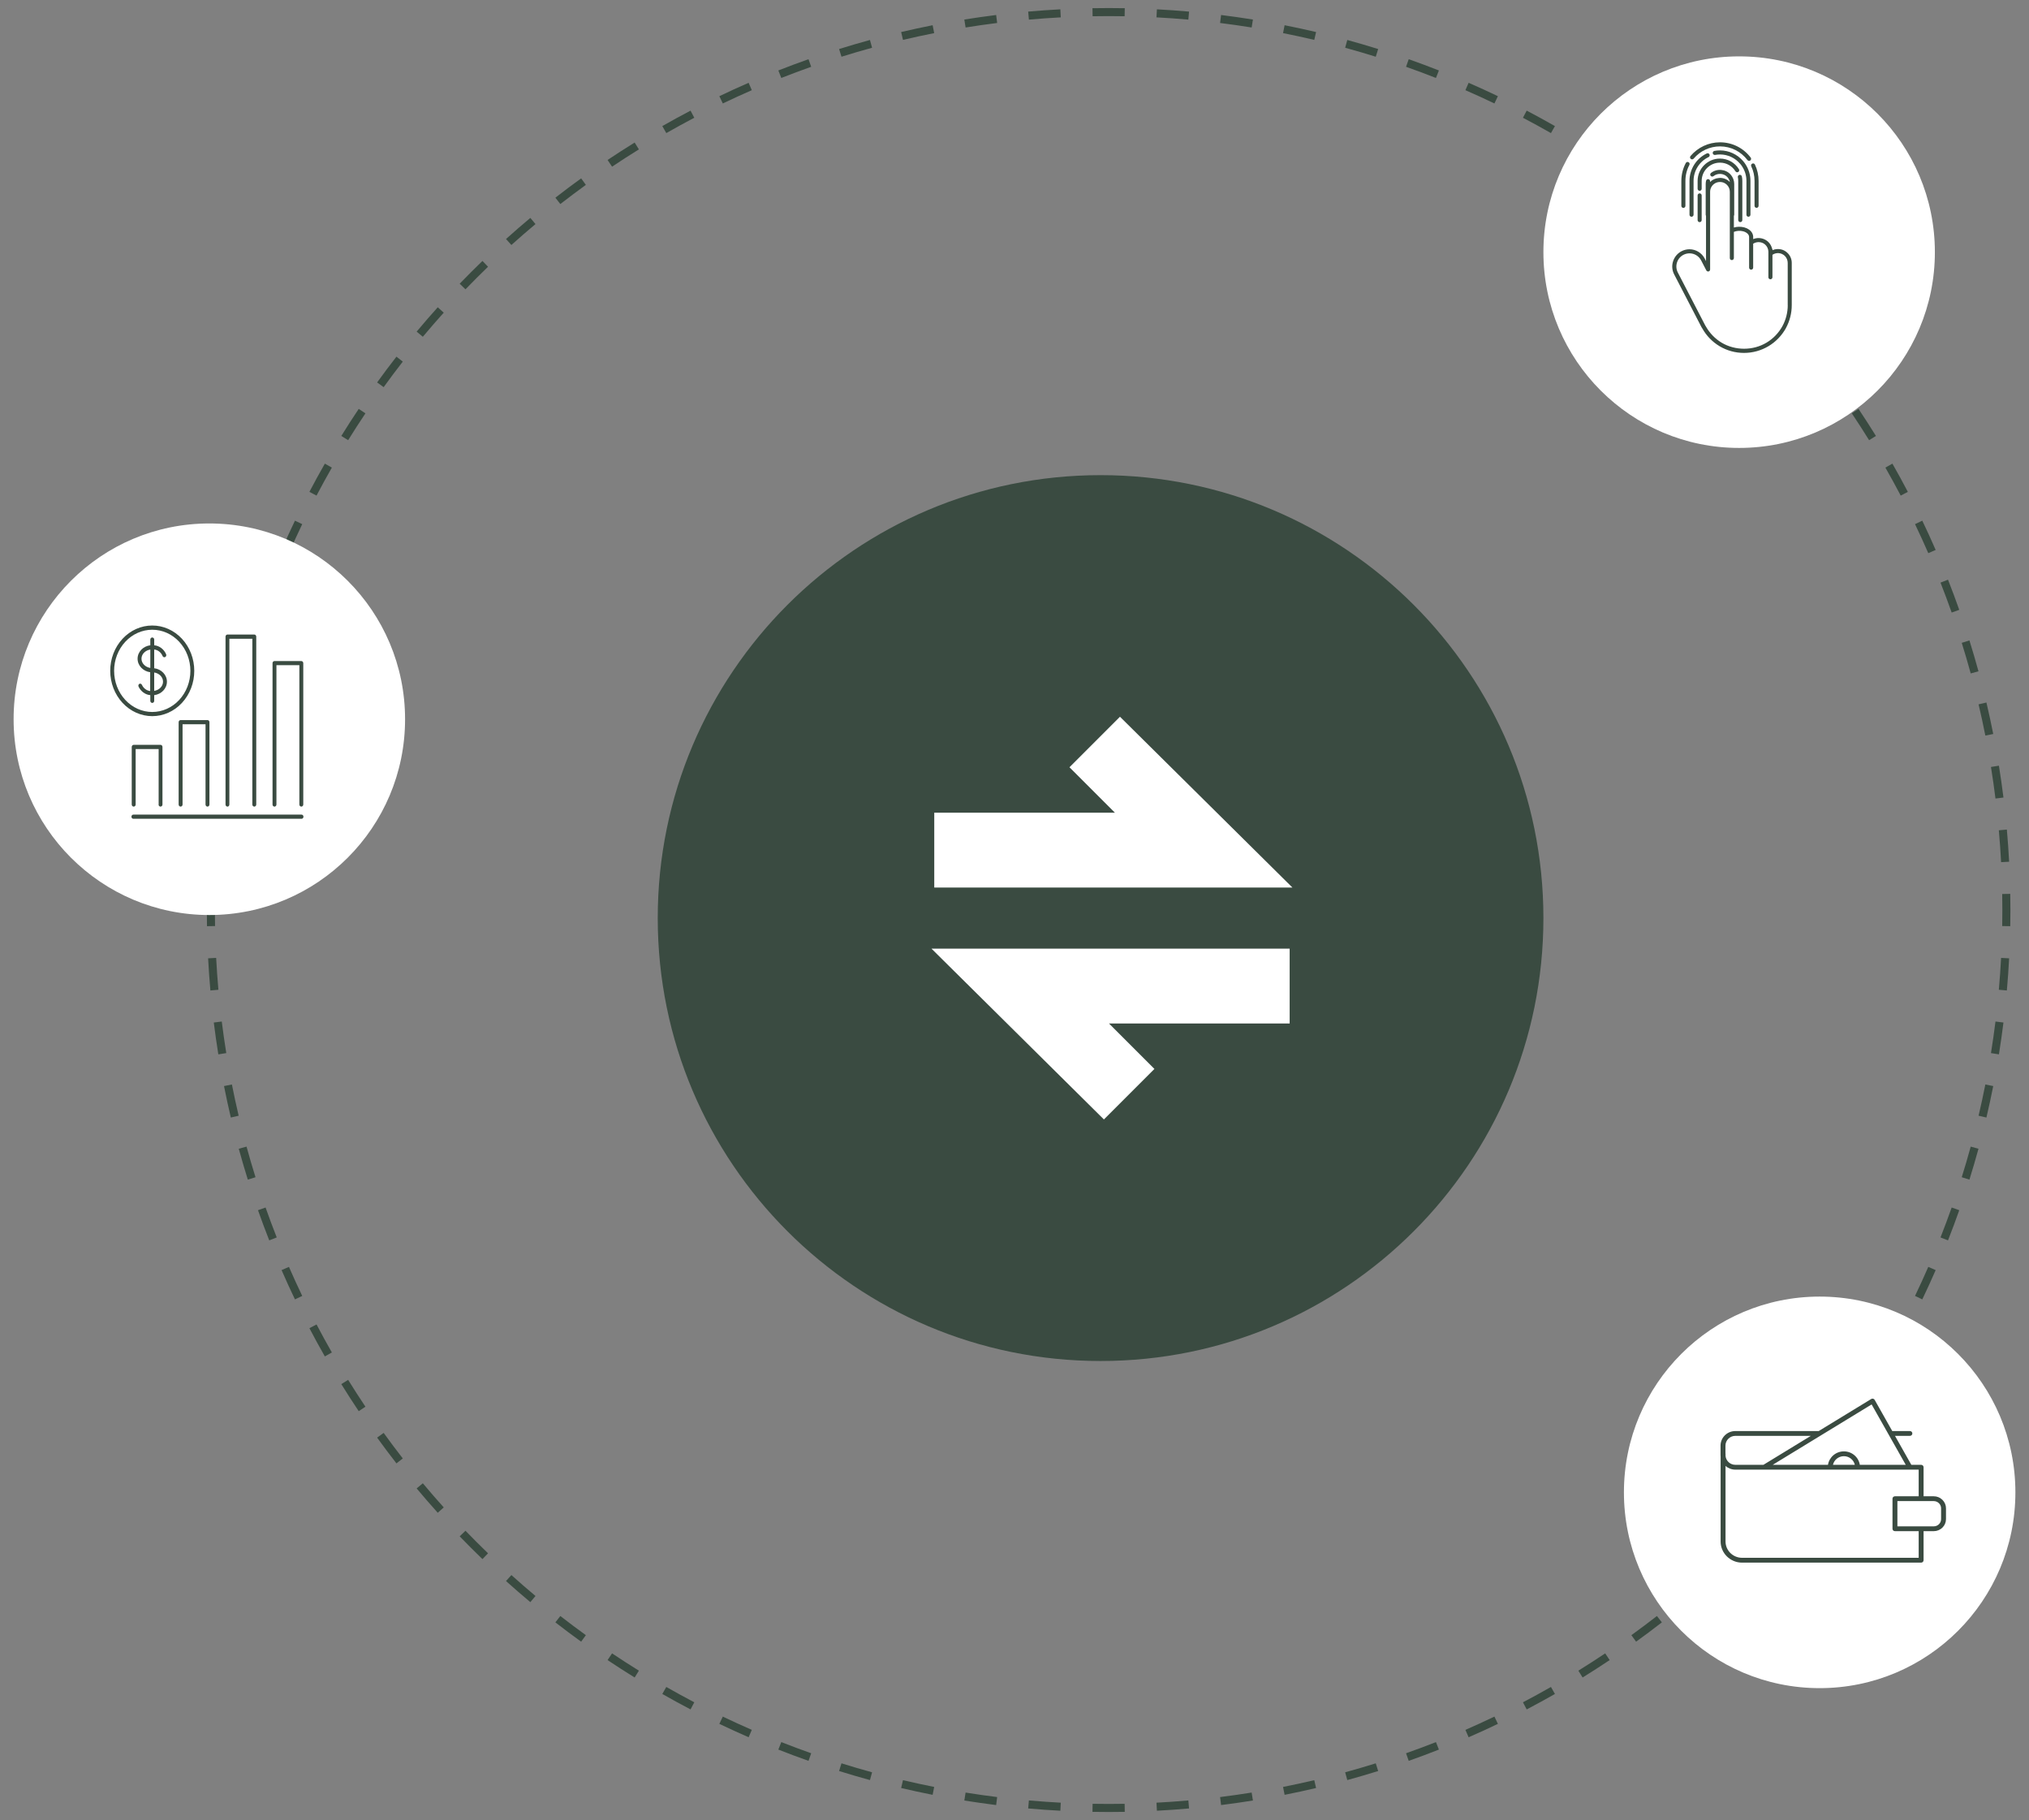<svg width="126" height="113" viewBox="0 0 126 113" fill="none" xmlns="http://www.w3.org/2000/svg">
<rect x="0" y="0" width="126" height="113" fill="#808080" stroke="none"/>
<path d="M95.845 57C95.845 72.188 83.533 84.5 68.345 84.5C53.157 84.5 40.845 72.188 40.845 57C40.845 41.812 53.157 29.5 68.345 29.5C83.533 29.5 95.845 41.812 95.845 57Z" fill="#3A4B41"/>
<path fill-rule="evenodd" clip-rule="evenodd" d="M124.836 57.503L124.336 57.495C124.342 57.164 124.345 56.832 124.345 56.5C124.345 56.168 124.342 55.836 124.336 55.505L124.836 55.497C124.842 55.83 124.845 56.165 124.845 56.5C124.845 56.835 124.842 57.17 124.836 57.503ZM124.766 53.502L124.267 53.528C124.232 52.865 124.185 52.205 124.127 51.549L124.625 51.505C124.684 52.167 124.731 52.833 124.766 53.502ZM124.414 49.516L123.918 49.578C123.836 48.921 123.743 48.268 123.638 47.618L124.132 47.539C124.237 48.194 124.331 48.853 124.414 49.516ZM123.779 45.571L123.289 45.668C123.16 45.018 123.02 44.372 122.869 43.73L123.356 43.616C123.508 44.263 123.649 44.915 123.779 45.571ZM122.863 41.679L122.38 41.811C122.206 41.173 122.02 40.539 121.823 39.911L122.301 39.762C122.499 40.396 122.686 41.035 122.863 41.679ZM121.669 37.863L121.198 38.03C120.977 37.406 120.746 36.787 120.505 36.173L120.97 35.99C121.214 36.609 121.447 37.234 121.669 37.863ZM120.204 34.144L119.746 34.343C119.482 33.737 119.207 33.137 118.922 32.542L119.373 32.326C119.661 32.926 119.938 33.532 120.204 34.144ZM118.476 30.538L118.033 30.77C117.727 30.185 117.409 29.605 117.082 29.032L117.517 28.785C117.847 29.363 118.167 29.947 118.476 30.538ZM116.495 27.066C116.144 26.499 115.783 25.939 115.413 25.386L114.997 25.664C115.364 26.212 115.722 26.767 116.07 27.329L116.495 27.066ZM114.271 23.744L113.865 24.037C113.479 23.501 113.082 22.973 112.677 22.451L113.071 22.144C113.48 22.67 113.88 23.203 114.271 23.744ZM111.816 20.589L111.433 20.909C111.009 20.403 110.576 19.904 110.134 19.412L110.506 19.078C110.952 19.574 111.388 20.077 111.816 20.589ZM109.144 17.615L108.784 17.962C108.325 17.487 107.858 17.02 107.383 16.561L107.73 16.201C108.209 16.664 108.681 17.136 109.144 17.615ZM106.267 14.839L105.933 15.211C105.441 14.769 104.942 14.336 104.436 13.912L104.756 13.529C105.268 13.957 105.771 14.393 106.267 14.839ZM103.201 12.274L102.894 12.668C102.372 12.263 101.844 11.867 101.308 11.479L101.601 11.074C102.141 11.465 102.675 11.864 103.201 12.274ZM99.959 9.932L99.681 10.348C99.133 9.981 98.578 9.623 98.016 9.275L98.279 8.85C98.846 9.201 99.406 9.562 99.959 9.932ZM96.561 7.828L96.313 8.263C95.74 7.936 95.16 7.618 94.574 7.311L94.807 6.869C95.397 7.178 95.982 7.498 96.561 7.828ZM93.019 5.972L92.803 6.423C92.208 6.138 91.608 5.863 91.001 5.599L91.201 5.141C91.813 5.407 92.419 5.684 93.019 5.972ZM89.355 4.375L89.172 4.84C88.558 4.599 87.939 4.368 87.315 4.147L87.481 3.676C88.111 3.898 88.736 4.131 89.355 4.375ZM85.583 3.044L85.434 3.522C84.805 3.325 84.172 3.139 83.534 2.965L83.666 2.482C84.31 2.659 84.949 2.846 85.583 3.044ZM81.729 1.989L81.615 2.476C80.973 2.325 80.327 2.185 79.677 2.056L79.774 1.566C80.43 1.696 81.082 1.837 81.729 1.989ZM77.806 1.213L77.727 1.707C77.077 1.602 76.424 1.509 75.767 1.427L75.829 0.931C76.491 1.014 77.151 1.108 77.806 1.213ZM73.84 0.72L73.796 1.218C73.139 1.16 72.48 1.113 71.817 1.078L71.843 0.579C72.512 0.614 73.178 0.661 73.84 0.72ZM69.848 0.509L69.84 1.009C69.509 1.003 69.177 1 68.845 1C68.513 1 68.181 1.003 67.85 1.009L67.842 0.509C68.175 0.503 68.51 0.5 68.845 0.5C69.18 0.5 69.515 0.503 69.848 0.509ZM65.847 0.579L65.873 1.078C65.21 1.113 64.55 1.16 63.894 1.218L63.85 0.72C64.512 0.661 65.178 0.614 65.847 0.579ZM61.861 0.931L61.923 1.427C61.266 1.509 60.613 1.602 59.963 1.707L59.884 1.213C60.539 1.108 61.199 1.014 61.861 0.931ZM57.916 1.566L58.013 2.056C57.363 2.185 56.717 2.325 56.075 2.476L55.961 1.989C56.608 1.837 57.26 1.696 57.916 1.566ZM54.024 2.482L54.156 2.965C53.518 3.139 52.884 3.325 52.256 3.522L52.107 3.044C52.741 2.846 53.38 2.659 54.024 2.482ZM50.208 3.676L50.375 4.147C49.751 4.368 49.132 4.599 48.518 4.84L48.335 4.375C48.954 4.131 49.579 3.898 50.208 3.676ZM46.489 5.141L46.688 5.599C46.082 5.863 45.482 6.138 44.887 6.423L44.671 5.972C45.271 5.684 45.877 5.407 46.489 5.141ZM42.883 6.869L43.115 7.311C42.53 7.618 41.95 7.936 41.377 8.263L41.129 7.828C41.708 7.498 42.292 7.178 42.883 6.869ZM39.411 8.85L39.675 9.275C39.112 9.623 38.557 9.981 38.009 10.348L37.73 9.932C38.284 9.562 38.844 9.201 39.411 8.85ZM36.089 11.074L36.382 11.479C35.846 11.867 35.318 12.263 34.796 12.668L34.489 12.274C35.015 11.864 35.548 11.465 36.089 11.074ZM32.934 13.529L33.254 13.912C32.748 14.336 32.248 14.769 31.757 15.211L31.423 14.839C31.919 14.393 32.422 13.957 32.934 13.529ZM29.96 16.201L30.307 16.561C29.832 17.02 29.365 17.487 28.906 17.962L28.546 17.615C29.009 17.136 29.48 16.664 29.96 16.201ZM27.184 19.078L27.556 19.412C27.114 19.904 26.681 20.403 26.257 20.909L25.874 20.589C26.302 20.077 26.738 19.574 27.184 19.078ZM24.619 22.144L25.013 22.451C24.608 22.973 24.211 23.501 23.825 24.037L23.419 23.744C23.81 23.203 24.209 22.67 24.619 22.144ZM22.277 25.386L22.693 25.664C22.326 26.212 21.968 26.767 21.62 27.329L21.195 27.066C21.546 26.499 21.907 25.939 22.277 25.386ZM20.173 28.785L20.608 29.032C20.28 29.605 19.963 30.185 19.656 30.77L19.214 30.538C19.523 29.948 19.843 29.363 20.173 28.785ZM18.317 32.326L18.768 32.542C18.483 33.137 18.208 33.737 17.944 34.343L17.486 34.144C17.752 33.532 18.029 32.926 18.317 32.326ZM16.72 35.99L17.185 36.173C16.944 36.787 16.712 37.406 16.492 38.03L16.021 37.864C16.243 37.234 16.476 36.609 16.72 35.99ZM15.389 39.762L15.867 39.911C15.67 40.539 15.484 41.173 15.31 41.811L14.827 41.679C15.004 41.035 15.191 40.396 15.389 39.762ZM14.334 43.616L14.821 43.73C14.67 44.372 14.53 45.018 14.401 45.668L13.911 45.571C14.041 44.915 14.182 44.263 14.334 43.616ZM13.558 47.539L14.052 47.618C13.947 48.268 13.854 48.921 13.772 49.578L13.276 49.516C13.359 48.853 13.453 48.194 13.558 47.539ZM13.065 51.505L13.563 51.549C13.505 52.205 13.458 52.865 13.423 53.528L12.924 53.502C12.959 52.833 13.006 52.167 13.065 51.505ZM12.854 55.497C12.848 55.83 12.845 56.165 12.845 56.5C12.845 56.835 12.848 57.17 12.854 57.503L13.354 57.495C13.348 57.164 13.345 56.832 13.345 56.5C13.345 56.168 13.348 55.836 13.354 55.505L12.854 55.497ZM12.924 59.498L13.423 59.472C13.458 60.135 13.505 60.795 13.563 61.451L13.065 61.495C13.006 60.833 12.959 60.167 12.924 59.498ZM13.276 63.484L13.772 63.422C13.854 64.079 13.947 64.732 14.052 65.382L13.558 65.461C13.453 64.806 13.359 64.147 13.276 63.484ZM13.911 67.429L14.401 67.332C14.53 67.982 14.67 68.628 14.821 69.27L14.334 69.384C14.182 68.737 14.041 68.085 13.911 67.429ZM14.827 71.321L15.31 71.189C15.484 71.827 15.67 72.461 15.867 73.089L15.389 73.238C15.191 72.604 15.004 71.965 14.827 71.321ZM16.021 75.137C16.243 75.766 16.476 76.391 16.72 77.01L17.185 76.827C16.944 76.213 16.712 75.594 16.492 74.97L16.021 75.137ZM17.486 78.856L17.944 78.656C18.208 79.263 18.483 79.863 18.768 80.458L18.317 80.674C18.029 80.074 17.752 79.468 17.486 78.856ZM19.214 82.462L19.657 82.23C19.963 82.815 20.281 83.395 20.608 83.968L20.173 84.216C19.843 83.637 19.523 83.053 19.214 82.462ZM21.195 85.934L21.62 85.671C21.968 86.233 22.326 86.788 22.693 87.336L22.277 87.615C21.907 87.061 21.546 86.501 21.195 85.934ZM23.419 89.256L23.825 88.963C24.211 89.499 24.608 90.028 25.013 90.549L24.619 90.856C24.209 90.33 23.81 89.796 23.419 89.256ZM25.874 92.411L26.257 92.091C26.681 92.597 27.114 93.097 27.556 93.588L27.184 93.922C26.738 93.426 26.302 92.923 25.874 92.411ZM28.546 95.385L28.906 95.038C29.365 95.513 29.832 95.98 30.307 96.439L29.96 96.799C29.481 96.336 29.009 95.864 28.546 95.385ZM31.423 98.161L31.757 97.789C32.248 98.231 32.748 98.664 33.254 99.088L32.934 99.471C32.422 99.043 31.919 98.607 31.423 98.161ZM34.489 100.727L34.796 100.332C35.318 100.737 35.846 101.134 36.382 101.521L36.089 101.926C35.548 101.535 35.015 101.136 34.489 100.727ZM37.73 103.068L38.009 102.652C38.557 103.019 39.112 103.377 39.675 103.725L39.411 104.15C38.844 103.799 38.284 103.438 37.73 103.068ZM41.129 105.172L41.377 104.737C41.95 105.064 42.53 105.382 43.115 105.689L42.883 106.131C42.292 105.822 41.708 105.502 41.129 105.172ZM44.671 107.028L44.887 106.577C45.482 106.862 46.082 107.137 46.688 107.401L46.489 107.859C45.877 107.593 45.271 107.316 44.671 107.028ZM48.335 108.625L48.518 108.16C49.132 108.401 49.751 108.632 50.375 108.853L50.208 109.324C49.579 109.102 48.954 108.869 48.335 108.625ZM52.107 109.956L52.256 109.478C52.884 109.675 53.518 109.861 54.156 110.035L54.024 110.518C53.38 110.341 52.741 110.154 52.107 109.956ZM55.961 111.011L56.075 110.524C56.717 110.675 57.363 110.815 58.013 110.944L57.916 111.434C57.26 111.304 56.608 111.163 55.961 111.011ZM59.884 111.787L59.963 111.293C60.613 111.398 61.266 111.491 61.923 111.573L61.861 112.069C61.199 111.986 60.539 111.892 59.884 111.787ZM63.85 112.28L63.894 111.782C64.55 111.84 65.21 111.887 65.873 111.922L65.847 112.421C65.178 112.386 64.512 112.339 63.85 112.28ZM67.842 112.491L67.85 111.991C68.181 111.997 68.513 112 68.845 112C69.177 112 69.509 111.997 69.84 111.991L69.848 112.491C69.515 112.497 69.18 112.5 68.845 112.5C68.51 112.5 68.175 112.497 67.842 112.491ZM71.843 112.421L71.817 111.922C72.48 111.887 73.139 111.84 73.796 111.782L73.84 112.28C73.178 112.339 72.512 112.386 71.843 112.421ZM75.829 112.069L75.767 111.573C76.424 111.491 77.077 111.398 77.727 111.293L77.806 111.787C77.151 111.892 76.492 111.986 75.829 112.069ZM79.774 111.434L79.677 110.944C80.327 110.815 80.973 110.675 81.615 110.524L81.729 111.011C81.082 111.163 80.43 111.304 79.774 111.434ZM83.666 110.518L83.534 110.035C84.172 109.861 84.806 109.675 85.434 109.478L85.583 109.956C84.949 110.154 84.31 110.341 83.666 110.518ZM87.481 109.324L87.315 108.853C87.939 108.632 88.558 108.401 89.172 108.16L89.355 108.625C88.736 108.869 88.111 109.102 87.481 109.324ZM91.201 107.859L91.001 107.401C91.608 107.137 92.208 106.862 92.803 106.577L93.019 107.028C92.419 107.316 91.813 107.593 91.201 107.859ZM94.807 106.131L94.575 105.689C95.16 105.382 95.74 105.064 96.313 104.737L96.561 105.172C95.982 105.502 95.397 105.822 94.807 106.131ZM98.279 104.15C98.846 103.799 99.406 103.438 99.96 103.068L99.681 102.652C99.133 103.019 98.578 103.377 98.016 103.725L98.279 104.15ZM101.601 101.926L101.308 101.521C101.844 101.134 102.372 100.737 102.894 100.332L103.201 100.726C102.675 101.136 102.142 101.535 101.601 101.926ZM104.756 99.471L104.436 99.088C104.942 98.664 105.441 98.231 105.933 97.789L106.267 98.161C105.771 98.607 105.268 99.043 104.756 99.471ZM107.73 96.799L107.383 96.439C107.858 95.98 108.325 95.513 108.784 95.038L109.144 95.385C108.681 95.864 108.209 96.336 107.73 96.799ZM110.506 93.922L110.134 93.588C110.576 93.096 111.009 92.597 111.433 92.091L111.816 92.411C111.388 92.923 110.952 93.426 110.506 93.922ZM113.071 90.856L112.677 90.549C113.082 90.028 113.479 89.499 113.865 88.963L114.271 89.256C113.88 89.796 113.48 90.33 113.071 90.856ZM115.413 87.615L114.997 87.336C115.364 86.788 115.722 86.233 116.07 85.671L116.495 85.934C116.144 86.501 115.783 87.061 115.413 87.615ZM117.517 84.216C117.847 83.637 118.167 83.052 118.476 82.462L118.034 82.23C117.727 82.815 117.409 83.395 117.082 83.968L117.517 84.216ZM119.373 80.674L118.922 80.458C119.207 79.863 119.482 79.263 119.746 78.656L120.204 78.856C119.938 79.468 119.661 80.074 119.373 80.674ZM120.97 77.01L120.505 76.827C120.746 76.213 120.977 75.594 121.198 74.97L121.669 75.137C121.447 75.766 121.214 76.391 120.97 77.01ZM122.301 73.238L121.823 73.089C122.02 72.461 122.206 71.827 122.38 71.189L122.863 71.321C122.686 71.965 122.499 72.604 122.301 73.238ZM123.356 69.384L122.869 69.27C123.02 68.628 123.16 67.982 123.289 67.332L123.779 67.429C123.649 68.085 123.508 68.737 123.356 69.384ZM124.132 65.461L123.638 65.382C123.743 64.732 123.836 64.079 123.918 63.422L124.414 63.484C124.331 64.147 124.237 64.806 124.132 65.461ZM124.625 61.495L124.127 61.451C124.185 60.795 124.232 60.135 124.267 59.472L124.766 59.498C124.731 60.167 124.684 60.833 124.625 61.495Z" fill="#3A4B41"/>
<path d="M80.087 63.544H68.867L71.689 66.366L68.553 69.502L57.845 58.898H80.087V63.544Z" fill="white"/>
<path d="M80.258 55.103H58.017V50.458H69.237L66.414 47.636L69.55 44.5L80.258 55.103Z" fill="white"/>
<path d="M120.155 15.655C120.155 22.368 114.713 27.81 108 27.81C101.287 27.81 95.845 22.368 95.845 15.655C95.845 8.942 101.287 3.5 108 3.5C114.713 3.5 120.155 8.942 120.155 15.655Z" fill="white"/>
<path d="M25.155 44.655C25.155 51.368 19.713 56.81 13 56.81C6.287 56.81 0.845 51.368 0.845 44.655C0.845 37.942 6.287 32.5 13 32.5C19.713 32.5 25.155 37.942 25.155 44.655Z" fill="white"/>
<path d="M125.155 92.655C125.155 99.368 119.713 104.81 113 104.81C106.287 104.81 100.845 99.368 100.845 92.655C100.845 85.942 106.287 80.5 113 80.5C119.713 80.5 125.155 85.942 125.155 92.655Z" fill="white"/>
<path d="M120.085 92.898H119.453V91.094C119.453 91.011 119.385 90.945 119.301 90.945C119.297 90.945 119.293 90.947 119.289 90.947C119.285 90.947 119.282 90.945 119.278 90.945H118.693L117.678 89.147H118.604C118.688 89.147 118.756 89.081 118.756 88.998C118.756 88.915 118.688 88.848 118.604 88.848H117.509L116.416 86.913C116.396 86.877 116.362 86.851 116.321 86.841C116.282 86.83 116.238 86.837 116.203 86.858L112.942 88.848H107.765C107.258 88.848 106.845 89.254 106.845 89.752V90.339C106.845 90.372 106.847 90.403 106.85 90.436V95.707C106.85 96.43 107.448 97.018 108.184 97.018H119.301C119.385 97.018 119.453 96.951 119.453 96.868V95.064H120.085C120.288 95.064 120.479 94.986 120.623 94.844C120.766 94.704 120.845 94.516 120.845 94.317V93.645C120.845 93.446 120.766 93.258 120.622 93.117C120.479 92.975 120.288 92.898 120.085 92.898ZM116.227 87.196L118.346 90.945H115.494C115.42 90.473 115.005 90.11 114.505 90.11C114.005 90.11 113.591 90.473 113.517 90.945H110.085L116.227 87.196ZM115.184 90.945H113.826C113.896 90.639 114.173 90.409 114.505 90.409C114.837 90.409 115.114 90.639 115.184 90.945ZM107.765 89.147H112.452L109.508 90.945H107.765C107.444 90.945 107.182 90.701 107.155 90.391V90.26C107.155 90.251 107.151 90.242 107.15 90.234V89.753C107.15 89.419 107.426 89.147 107.765 89.147ZM119.149 96.718H108.184C107.617 96.718 107.155 96.264 107.155 95.706V91.015C107.317 91.157 107.531 91.244 107.765 91.244L119.149 91.244V92.898H117.676C117.591 92.898 117.523 92.965 117.523 93.047V94.915C117.523 94.998 117.591 95.064 117.676 95.064H119.149L119.149 96.718ZM120.541 94.317C120.541 94.437 120.493 94.549 120.407 94.634C120.321 94.719 120.207 94.765 120.085 94.765L117.828 94.765V93.197H120.085C120.204 93.197 120.322 93.245 120.407 93.329C120.493 93.413 120.541 93.525 120.541 93.645V94.317Z" fill="#3A4B41"/>
<path d="M9.852 49.949V46.505H8.424V49.949C8.424 50.021 8.369 50.079 8.303 50.079C8.236 50.079 8.181 50.021 8.181 49.949V46.375C8.181 46.302 8.236 46.244 8.303 46.244H9.968C10 46.244 10.031 46.258 10.054 46.282C10.076 46.307 10.089 46.34 10.089 46.375V49.949C10.089 50.021 10.035 50.079 9.968 50.079C9.901 50.079 9.847 50.021 9.847 49.949H9.852ZM11.094 44.837V49.949C11.094 50.021 11.149 50.079 11.215 50.079C11.282 50.079 11.337 50.021 11.337 49.949V44.966H12.764L12.764 49.949C12.764 50.021 12.818 50.079 12.885 50.079C12.952 50.079 13.006 50.021 13.006 49.949V44.837C13.006 44.802 12.994 44.769 12.971 44.745C12.948 44.72 12.917 44.707 12.885 44.707H11.22C11.187 44.705 11.155 44.718 11.131 44.743C11.108 44.767 11.094 44.801 11.094 44.837ZM14.122 50.081C14.154 50.081 14.185 50.068 14.207 50.043C14.23 50.019 14.243 49.985 14.243 49.951V39.657H15.671L15.67 49.949C15.67 50.021 15.725 50.079 15.792 50.079C15.858 50.079 15.913 50.021 15.913 49.949V39.526C15.913 39.492 15.9 39.458 15.878 39.434C15.855 39.41 15.824 39.395 15.792 39.395H14.126C14.06 39.395 14.005 39.454 14.005 39.526V49.949C14.005 49.984 14.018 50.017 14.041 50.042C14.064 50.066 14.096 50.08 14.128 50.079L14.122 50.081ZM18.71 41.042H17.045C16.978 41.042 16.924 41.101 16.924 41.173V49.949C16.924 50.021 16.978 50.079 17.045 50.079C17.112 50.079 17.166 50.021 17.166 49.949V41.299H18.591V49.949C18.591 50.021 18.645 50.079 18.712 50.079C18.779 50.079 18.833 50.021 18.833 49.949V41.173C18.833 41.138 18.82 41.105 18.797 41.08C18.774 41.055 18.743 41.042 18.71 41.042ZM18.71 50.576H8.297C8.263 50.571 8.228 50.583 8.202 50.608C8.177 50.633 8.162 50.668 8.162 50.705C8.162 50.743 8.177 50.778 8.202 50.803C8.228 50.828 8.263 50.839 8.297 50.835H18.71C18.744 50.839 18.779 50.828 18.805 50.803C18.83 50.778 18.845 50.743 18.845 50.705C18.845 50.668 18.83 50.633 18.805 50.608C18.779 50.583 18.744 50.571 18.71 50.576ZM6.845 41.651C6.844 40.905 7.119 40.188 7.609 39.661C8.097 39.133 8.762 38.836 9.453 38.836C10.146 38.835 10.81 39.132 11.3 39.659C11.789 40.187 12.064 40.903 12.064 41.649C12.065 42.396 11.79 43.111 11.3 43.639C10.811 44.167 10.147 44.463 9.455 44.463C8.763 44.463 8.1 44.166 7.61 43.639C7.121 43.112 6.846 42.397 6.845 41.651ZM7.087 41.651C7.087 42.328 7.337 42.978 7.781 43.456C8.224 43.935 8.827 44.204 9.455 44.204C10.083 44.204 10.685 43.935 11.129 43.456C11.573 42.978 11.823 42.328 11.823 41.651C11.823 40.974 11.573 40.325 11.129 39.846C10.685 39.367 10.083 39.098 9.455 39.098C8.827 39.098 8.225 39.367 7.78 39.846C7.336 40.324 7.086 40.974 7.086 41.651L7.087 41.651ZM8.544 40.897C8.544 40.471 8.889 40.117 9.334 40.063V39.709C9.334 39.637 9.388 39.578 9.455 39.578C9.522 39.578 9.576 39.637 9.576 39.709V40.063C9.897 40.091 10.18 40.304 10.315 40.619C10.329 40.652 10.33 40.69 10.318 40.724C10.306 40.757 10.282 40.783 10.251 40.797C10.22 40.81 10.185 40.81 10.155 40.794C10.125 40.78 10.101 40.752 10.091 40.717C9.995 40.498 9.799 40.349 9.576 40.326V41.488C10.021 41.544 10.366 41.897 10.366 42.323C10.366 42.749 10.021 43.104 9.576 43.159V43.512C9.576 43.584 9.522 43.642 9.455 43.642C9.388 43.642 9.334 43.584 9.334 43.512V43.159C9.017 43.131 8.738 42.924 8.599 42.616C8.577 42.552 8.605 42.48 8.663 42.453C8.722 42.43 8.788 42.46 8.814 42.521C8.913 42.735 9.106 42.879 9.326 42.905V41.736C8.889 41.677 8.544 41.325 8.544 40.897ZM9.576 41.752V42.895C9.887 42.844 10.124 42.608 10.124 42.322C10.124 42.036 9.887 41.801 9.576 41.752ZM8.786 40.897C8.786 41.183 9.022 41.419 9.334 41.47V40.328C9.022 40.376 8.786 40.613 8.786 40.897Z" fill="#3A4B41"/>
<path d="M108.718 9.785C108.261 9.181 107.565 8.836 106.81 8.836C106.106 8.836 105.439 9.146 104.981 9.686C104.935 9.739 104.942 9.819 104.997 9.865C105.049 9.909 105.129 9.904 105.175 9.85C105.583 9.367 106.181 9.089 106.81 9.089C107.485 9.089 108.108 9.399 108.516 9.938C108.541 9.97 108.579 9.988 108.616 9.988C108.644 9.988 108.669 9.979 108.693 9.962C108.749 9.919 108.759 9.84 108.718 9.785Z" fill="#3A4B41"/>
<path d="M104.858 10.069C104.797 10.036 104.721 10.059 104.688 10.12C104.506 10.458 104.411 10.844 104.411 11.234V12.782C104.411 12.851 104.467 12.908 104.537 12.908C104.607 12.908 104.663 12.851 104.663 12.782V11.234C104.663 10.885 104.748 10.54 104.911 10.239C104.943 10.178 104.92 10.101 104.858 10.069Z" fill="#3A4B41"/>
<path d="M109.082 12.904C109.151 12.904 109.207 12.848 109.207 12.778V11.233C109.207 10.876 109.131 10.534 108.981 10.218C108.951 10.155 108.876 10.128 108.813 10.159C108.75 10.189 108.723 10.264 108.753 10.327C108.888 10.609 108.956 10.915 108.956 11.235V12.78C108.956 12.848 109.012 12.904 109.082 12.904Z" fill="#3A4B41"/>
<path d="M108.576 13.456C108.646 13.456 108.702 13.4 108.702 13.33V11.231C108.702 10.862 108.596 10.507 108.397 10.202C108.353 10.132 108.305 10.069 108.256 10.011C107.894 9.585 107.366 9.338 106.81 9.338C106.691 9.338 106.574 9.348 106.462 9.37C106.394 9.384 106.348 9.45 106.361 9.518C106.375 9.586 106.441 9.63 106.509 9.619C106.606 9.6 106.708 9.59 106.812 9.59C107.293 9.59 107.751 9.802 108.067 10.175C108.112 10.226 108.151 10.278 108.188 10.338C108.362 10.602 108.453 10.911 108.453 11.231V13.328C108.45 13.4 108.506 13.456 108.576 13.456Z" fill="#3A4B41"/>
<path d="M105.043 13.457C105.113 13.457 105.169 13.401 105.169 13.332V11.231C105.169 10.603 105.534 10.023 106.099 9.754C106.162 9.724 106.189 9.649 106.159 9.586C106.128 9.523 106.053 9.496 105.99 9.527C105.337 9.838 104.917 10.506 104.917 11.231V13.332C104.915 13.401 104.973 13.457 105.043 13.457Z" fill="#3A4B41"/>
<path d="M105.673 11.234C105.673 10.608 106.183 10.098 106.809 10.098C107.203 10.098 107.562 10.298 107.772 10.637C107.809 10.696 107.887 10.715 107.945 10.678C108.005 10.64 108.023 10.564 107.986 10.504C107.731 10.092 107.29 9.846 106.809 9.846C106.043 9.846 105.421 10.468 105.421 11.234V11.72C105.421 11.79 105.477 11.846 105.547 11.846C105.616 11.846 105.673 11.79 105.673 11.72V11.234Z" fill="#3A4B41"/>
<path d="M105.547 13.792C105.616 13.792 105.673 13.736 105.673 13.666V12.132C105.673 12.062 105.616 12.006 105.547 12.006C105.477 12.006 105.421 12.062 105.421 12.132V13.666C105.421 13.736 105.477 13.792 105.547 13.792Z" fill="#3A4B41"/>
<path d="M108.071 13.79C108.141 13.79 108.197 13.734 108.197 13.665V11.232C108.197 11.132 108.187 11.038 108.168 10.953C108.153 10.885 108.086 10.843 108.018 10.856C107.95 10.872 107.908 10.938 107.921 11.006C107.937 11.074 107.943 11.149 107.943 11.231V13.661C107.945 13.734 108.001 13.79 108.071 13.79Z" fill="#3A4B41"/>
<path d="M110.788 15.549C110.565 15.44 110.298 15.435 110.072 15.532V15.507C110.072 15.481 110.06 15.456 110.046 15.435C110.009 15.284 109.932 15.143 109.818 15.029C109.573 14.784 109.189 14.711 108.872 14.845V14.714C108.872 14.522 108.763 14.343 108.571 14.227C108.495 14.18 108.408 14.143 108.314 14.117C108.107 14.064 107.872 14.066 107.673 14.127V13.398C107.685 13.379 107.694 13.357 107.694 13.335V11.423C107.694 11.317 107.675 11.219 107.641 11.127C107.602 11.02 107.542 10.919 107.471 10.839C107.171 10.496 106.612 10.448 106.251 10.739C106.197 10.783 106.188 10.861 106.232 10.916C106.277 10.97 106.355 10.979 106.409 10.934C106.67 10.725 107.064 10.758 107.28 11.006C107.331 11.064 107.374 11.135 107.403 11.215C107.413 11.244 107.421 11.273 107.426 11.303L107.425 11.302C107.423 11.3 107.423 11.3 107.42 11.297C107.256 11.133 107.039 11.045 106.809 11.045C106.784 11.045 106.756 11.047 106.732 11.052C106.522 11.069 106.329 11.161 106.19 11.303C106.192 11.295 106.192 11.287 106.193 11.276C106.209 11.208 106.166 11.14 106.098 11.125C106.03 11.11 105.962 11.152 105.947 11.22C105.931 11.288 105.923 11.356 105.923 11.423V13.333C105.923 13.357 105.931 13.379 105.943 13.398V16.211L105.863 16.054C105.68 15.699 105.312 15.476 104.914 15.476C104.742 15.476 104.574 15.519 104.423 15.597C104.171 15.728 103.984 15.951 103.897 16.223C103.809 16.493 103.834 16.782 103.965 17.036L105.664 20.315C105.681 20.346 105.702 20.378 105.717 20.399C105.969 20.848 106.338 21.227 106.78 21.492C107.239 21.768 107.765 21.911 108.302 21.911C108.843 21.911 109.371 21.765 109.832 21.487C110.276 21.22 110.641 20.841 110.9 20.382C110.9 20.38 110.902 20.377 110.902 20.375C111.141 19.938 111.267 19.443 111.267 18.944V16.325C111.267 16.095 111.179 15.877 111.016 15.716C110.953 15.648 110.876 15.595 110.788 15.549ZM111.019 18.943C111.019 19.402 110.905 19.851 110.686 20.251C110.686 20.252 110.684 20.252 110.684 20.256C110.451 20.674 110.114 21.026 109.704 21.271C108.866 21.778 107.753 21.778 106.913 21.276C106.51 21.035 106.171 20.688 105.933 20.266C105.918 20.246 105.906 20.224 105.892 20.2L104.193 16.92C104.093 16.728 104.074 16.507 104.14 16.299C104.207 16.09 104.349 15.92 104.542 15.82C104.657 15.762 104.787 15.729 104.918 15.729C105.224 15.729 105.501 15.898 105.642 16.172L105.962 16.788C105.987 16.838 106.047 16.866 106.103 16.854C106.159 16.838 106.198 16.788 106.198 16.73V11.909C106.198 11.715 106.289 11.54 106.431 11.429C106.535 11.346 106.666 11.298 106.811 11.298C106.818 11.298 106.828 11.298 106.836 11.3C106.966 11.302 107.088 11.348 107.19 11.431C107.207 11.443 107.226 11.458 107.243 11.477C107.358 11.591 107.421 11.744 107.421 11.909V16.022C107.421 16.093 107.478 16.148 107.547 16.148C107.615 16.148 107.673 16.092 107.673 16.022V14.396C107.842 14.325 108.059 14.311 108.248 14.36C108.319 14.377 108.382 14.406 108.437 14.44C108.553 14.512 108.619 14.608 108.619 14.712V16.617C108.619 16.689 108.677 16.743 108.745 16.743C108.816 16.743 108.871 16.687 108.871 16.617V15.131C109.107 14.976 109.439 15.005 109.638 15.207C109.748 15.318 109.811 15.464 109.816 15.621V17.213C109.816 17.284 109.872 17.339 109.942 17.339C110.01 17.339 110.068 17.282 110.068 17.213V15.82C110.245 15.701 110.476 15.678 110.677 15.777C110.738 15.804 110.791 15.845 110.839 15.891C110.953 16.007 111.016 16.162 111.016 16.323V18.943H111.019Z" fill="#3A4B41"/>
</svg>
